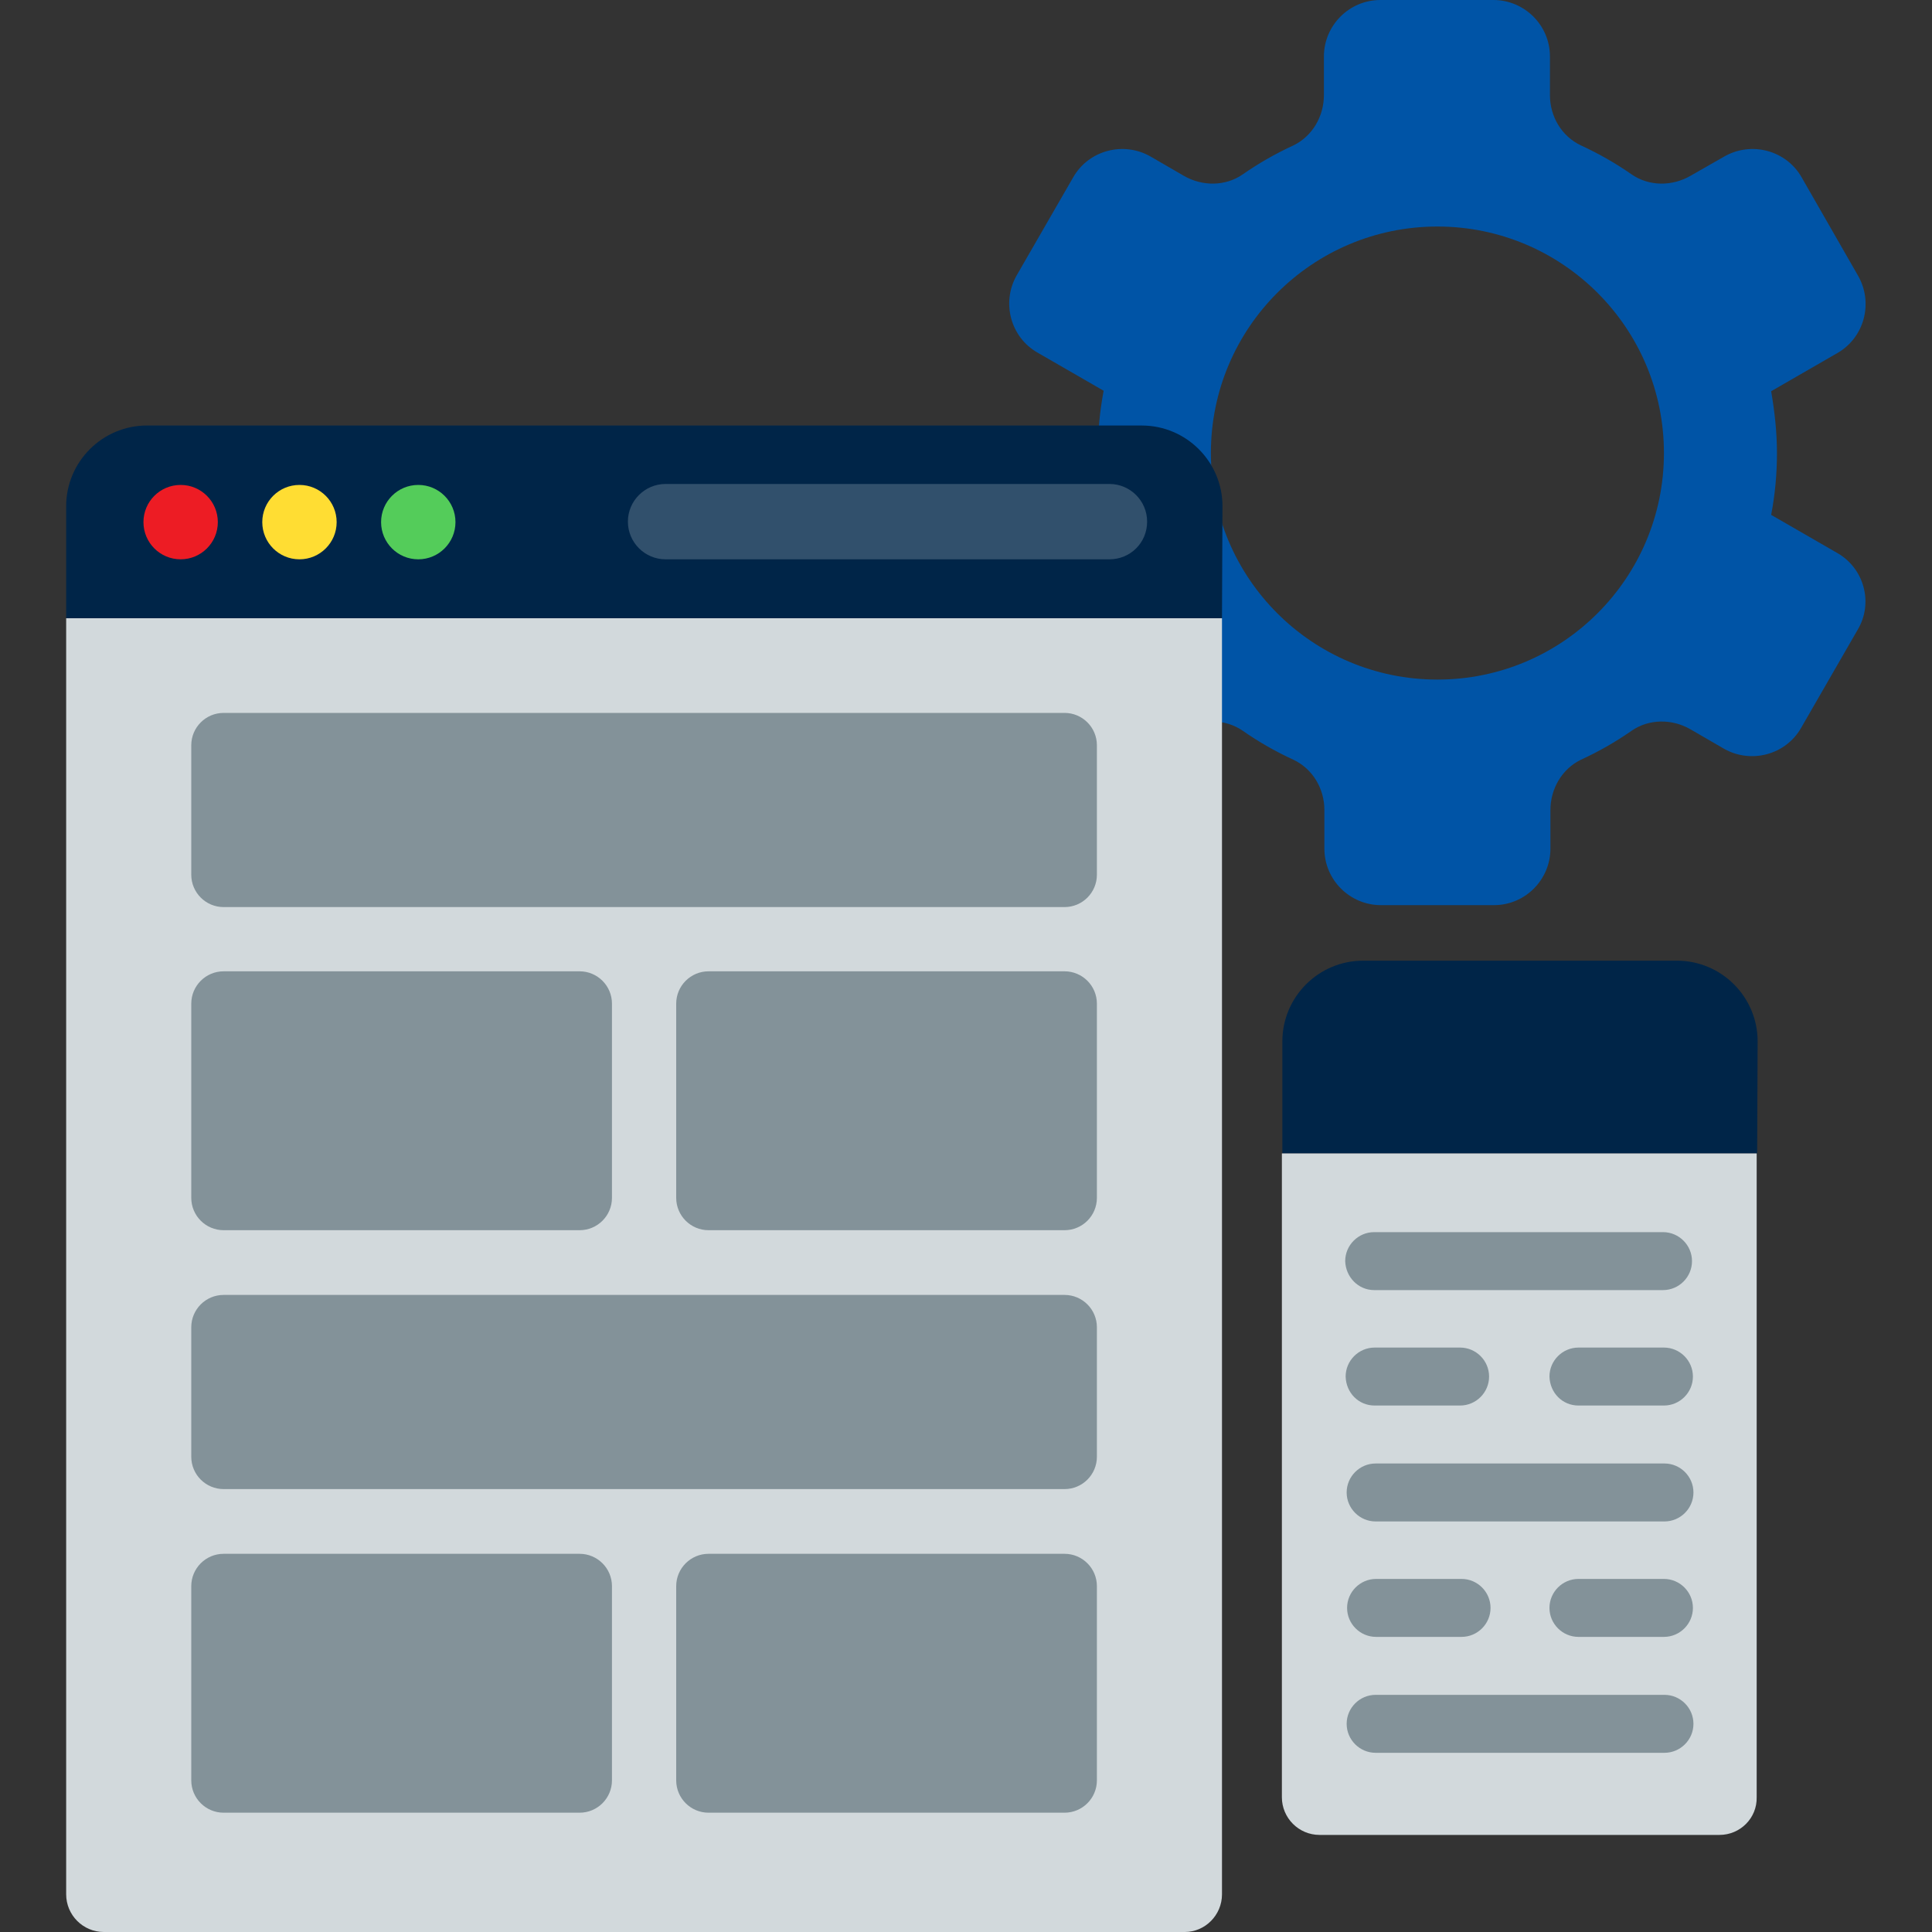 <svg width="40" height="40" viewBox="0 0 40 40" fill="none" xmlns="http://www.w3.org/2000/svg">
<rect x="0" y="0" width="40" height="40" fill="#333333" stroke="none"/>
<path d="M38.04 11.45L36.67 10.66C36.75 10.24 36.79 9.82 36.79 9.38C36.79 8.94 36.74 8.51 36.67 8.1L38.04 7.31C38.6 6.99 38.79 6.27 38.47 5.71L37.3 3.67C36.98 3.11 36.26 2.92 35.7 3.24L35 3.64C34.62 3.86 34.14 3.86 33.78 3.61C33.45 3.38 33.1 3.18 32.73 3.01C32.33 2.82 32.09 2.41 32.09 1.97V1.17C32.09 0.52 31.56 0 30.92 0H28.58C27.93 0 27.41 0.53 27.41 1.17V1.97C27.41 2.41 27.17 2.82 26.78 3.01C26.41 3.18 26.06 3.38 25.73 3.61C25.37 3.86 24.89 3.86 24.51 3.64L23.82 3.24C23.26 2.92 22.54 3.11 22.22 3.67L21.05 5.7C20.73 6.26 20.92 6.98 21.48 7.3L22.85 8.09C22.77 8.51 22.73 8.93 22.73 9.37C22.73 9.81 22.78 10.24 22.85 10.65L21.48 11.44C20.92 11.76 20.73 12.48 21.05 13.04L22.22 15.07C22.54 15.63 23.26 15.82 23.82 15.5L24.51 15.1C24.89 14.88 25.37 14.88 25.73 15.13C26.06 15.36 26.41 15.56 26.78 15.73C27.18 15.92 27.42 16.33 27.42 16.77V17.57C27.42 18.22 27.95 18.74 28.59 18.74H30.93C31.58 18.74 32.1 18.21 32.1 17.57V16.77C32.1 16.33 32.34 15.92 32.73 15.73C33.1 15.56 33.45 15.36 33.78 15.13C34.14 14.88 34.62 14.88 35 15.1L35.69 15.5C36.25 15.82 36.97 15.63 37.29 15.07L38.46 13.04C38.79 12.49 38.6 11.77 38.04 11.45ZM29.76 14.07C27.17 14.07 25.07 11.97 25.07 9.38C25.07 6.79 27.17 4.69 29.76 4.69C32.35 4.69 34.45 6.79 34.45 9.38C34.45 11.97 32.35 14.07 29.76 14.07Z" fill="#0054A6"/>
<path d="M25.3 12.8H1.37V10.48C1.37 9.56 2.12 8.81 3.04 8.81H23.64C24.56 8.81 25.31 9.56 25.31 10.48L25.3 12.8Z" fill="#002548"/>
<path d="M24.53 40H2.15C1.72 40 1.37 39.65 1.37 39.22V12.8H25.3V39.22C25.3 39.65 24.95 40 24.53 40Z" fill="#D2D9DC"/>
<path d="M3.74 11.58C4.165 11.58 4.51 11.235 4.51 10.81C4.51 10.385 4.165 10.04 3.74 10.04C3.314 10.04 2.97 10.385 2.97 10.81C2.97 11.235 3.314 11.58 3.74 11.58Z" fill="#ED1C24"/>
<path d="M6.2 11.58C6.625 11.58 6.97 11.235 6.97 10.81C6.97 10.385 6.625 10.04 6.2 10.04C5.774 10.04 5.43 10.385 5.43 10.81C5.43 11.235 5.774 11.58 6.2 11.58Z" fill="#FFDD33"/>
<path d="M8.66 11.58C9.085 11.58 9.43 11.235 9.43 10.81C9.43 10.385 9.085 10.04 8.66 10.04C8.234 10.04 7.89 10.385 7.89 10.81C7.89 11.235 8.234 11.58 8.66 11.58Z" fill="#54CC5A"/>
<path opacity="0.2" d="M22.97 11.58H13.78C13.35 11.58 13 11.23 13 10.8C13 10.37 13.35 10.02 13.78 10.02H22.97C23.4 10.02 23.75 10.37 23.75 10.8C23.75 11.24 23.4 11.58 22.97 11.58Z" fill="#F9FAFB"/>
<path d="M36.38 23.88H26.55V21.56C26.55 20.64 27.3 19.89 28.22 19.89H34.72C35.64 19.89 36.39 20.64 36.39 21.56L36.38 23.88Z" fill="#002548"/>
<path d="M35.6 37.99H27.32C26.89 37.99 26.54 37.64 26.54 37.21V23.88H36.37V37.21C36.38 37.64 36.03 37.99 35.6 37.99Z" fill="#D2D9DC"/>
<path fill-rule="evenodd" clip-rule="evenodd" d="M22.71 15.43C22.71 15.06 22.41 14.76 22.04 14.76H4.63C4.26 14.76 3.96 15.06 3.96 15.43V18.11C3.96 18.48 4.26 18.78 4.63 18.78H22.04C22.41 18.78 22.71 18.48 22.71 18.11V15.43Z" fill="#839299"/>
<path fill-rule="evenodd" clip-rule="evenodd" d="M22.71 27.48C22.71 27.11 22.41 26.81 22.04 26.81H4.63C4.26 26.81 3.96 27.11 3.96 27.48V30.16C3.96 30.53 4.26 30.83 4.63 30.83H22.04C22.41 30.83 22.71 30.53 22.71 30.16V27.48Z" fill="#839299"/>
<path fill-rule="evenodd" clip-rule="evenodd" d="M12.67 20.78C12.67 20.41 12.37 20.11 12 20.11H4.63C4.26 20.11 3.96 20.41 3.96 20.78V24.8C3.96 25.17 4.26 25.47 4.63 25.47H12C12.37 25.47 12.67 25.17 12.67 24.8V20.78Z" fill="#839299"/>
<path fill-rule="evenodd" clip-rule="evenodd" d="M22.71 20.78C22.71 20.41 22.41 20.11 22.04 20.11H14.67C14.3 20.11 14 20.41 14 20.78V24.8C14 25.17 14.3 25.47 14.67 25.47H22.04C22.41 25.47 22.71 25.17 22.71 24.8V20.78Z" fill="#839299"/>
<path fill-rule="evenodd" clip-rule="evenodd" d="M12.67 32.84C12.67 32.47 12.37 32.17 12 32.17H4.63C4.26 32.17 3.96 32.47 3.96 32.84V36.86C3.96 37.23 4.26 37.53 4.63 37.53H12C12.37 37.53 12.67 37.23 12.67 36.86V32.84ZM22.71 32.84C22.71 32.47 22.41 32.17 22.04 32.17H14.67C14.3 32.17 14 32.47 14 32.84V36.86C14 37.23 14.3 37.53 14.67 37.53H22.04C22.41 37.53 22.71 37.23 22.71 36.86V32.84Z" fill="#839299"/>
<path fill-rule="evenodd" clip-rule="evenodd" d="M28.49 33.89H30.26C30.59 33.89 30.86 33.62 30.86 33.29C30.86 32.96 30.59 32.69 30.26 32.69H28.49C28.16 32.69 27.89 32.96 27.89 33.29C27.89 33.62 28.16 33.89 28.49 33.89ZM32.68 33.89H34.45C34.78 33.89 35.05 33.62 35.05 33.29C35.05 32.96 34.78 32.69 34.45 32.69H32.68C32.35 32.69 32.08 32.96 32.08 33.29C32.08 33.62 32.35 33.89 32.68 33.89ZM28.46 29.1H30.23C30.56 29.1 30.83 28.83 30.83 28.5C30.83 28.17 30.56 27.9 30.23 27.9H28.46C28.13 27.9 27.86 28.17 27.86 28.5C27.87 28.84 28.13 29.1 28.46 29.1ZM32.68 29.1H34.45C34.78 29.1 35.05 28.83 35.05 28.5C35.05 28.17 34.78 27.9 34.45 27.9H32.68C32.35 27.9 32.08 28.17 32.08 28.5C32.09 28.84 32.35 29.1 32.68 29.1Z" fill="#839299"/>
<path fill-rule="evenodd" clip-rule="evenodd" d="M28.481 36.29H34.461C34.791 36.29 35.061 36.02 35.061 35.69C35.061 35.36 34.791 35.09 34.461 35.09H28.481C28.151 35.09 27.881 35.36 27.881 35.69C27.881 36.02 28.151 36.29 28.481 36.29ZM28.481 31.5H34.461C34.791 31.5 35.061 31.23 35.061 30.9C35.061 30.57 34.791 30.3 34.461 30.3H28.481C28.151 30.3 27.881 30.57 27.881 30.9C27.881 31.23 28.151 31.5 28.481 31.5ZM28.451 26.71H34.431C34.761 26.71 35.031 26.44 35.031 26.11C35.031 25.78 34.761 25.51 34.431 25.51H28.451C28.121 25.51 27.851 25.78 27.851 26.11C27.861 26.44 28.121 26.71 28.451 26.71Z" fill="#839299"/>
</svg>

